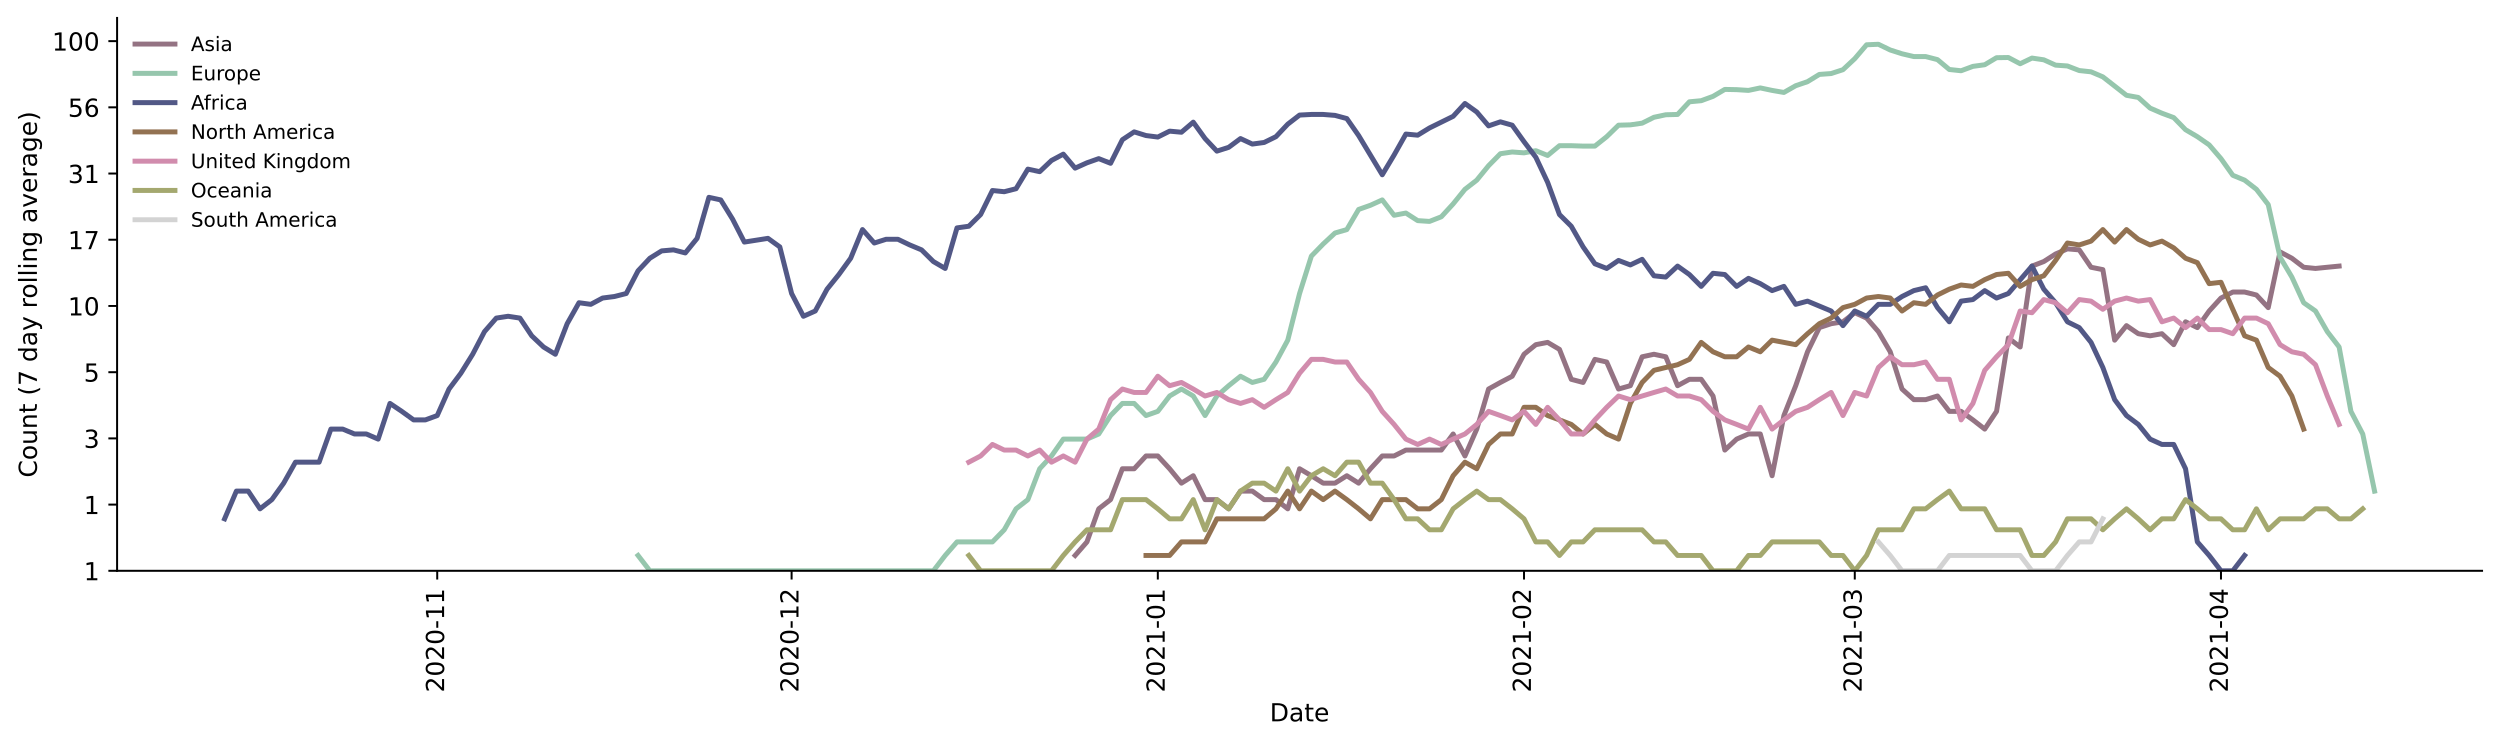 <?xml version="1.0" encoding="utf-8" standalone="no"?>
<!DOCTYPE svg PUBLIC "-//W3C//DTD SVG 1.1//EN"
  "http://www.w3.org/Graphics/SVG/1.1/DTD/svg11.dtd">
<!-- Created with matplotlib (https://matplotlib.org/) -->
<svg height="298.621pt" version="1.1" viewBox="0 0 1002.766 298.621" width="1002.766pt" xmlns="http://www.w3.org/2000/svg" xmlns:xlink="http://www.w3.org/1999/xlink">
 <defs>
  <style type="text/css">*{stroke-linecap:butt;stroke-linejoin:round;}</style>
 </defs>
 <g id="figure_1">
  <g id="patch_1">
   <path d="M 0 298.621 
L 1002.766 298.621 
L 1002.766 0 
L 0 0 
z
" style="fill:#ffffff;"/>
  </g>
  <g id="axes_1">
   <g id="patch_2">
    <path d="M 46.966 228.96 
L 995.566 228.96 
L 995.566 7.2 
L 46.966 7.2 
z
" style="fill:#ffffff;"/>
   </g>
   <g id="matplotlib.axis_1">
    <g id="xtick_1">
     <g id="line2d_1">
      <defs>
       <path d="M 0 0 
L 0 3.5 
" id="m08a38b0a75" style="stroke:#000000;stroke-width:0.8;"/>
      </defs>
      <g>
       <use style="stroke:#000000;stroke-width:0.8;" x="175.373" xlink:href="#m08a38b0a75" y="228.96"/>
      </g>
     </g>
     <g id="text_1">
      <!-- 2020-11 -->
      <g transform="translate(178.132 277.743)rotate(-90)scale(0.1 -0.1)">
       <defs>
        <path d="M 19.188 8.297 
L 53.609 8.297 
L 53.609 0 
L 7.328 0 
L 7.328 8.297 
Q 12.938 14.109 22.625 23.891 
Q 32.328 33.688 34.812 36.531 
Q 39.547 41.844 41.422 45.531 
Q 43.312 49.219 43.312 52.781 
Q 43.312 58.594 39.234 62.25 
Q 35.156 65.922 28.609 65.922 
Q 23.969 65.922 18.812 64.312 
Q 13.672 62.703 7.812 59.422 
L 7.812 69.391 
Q 13.766 71.781 18.938 73 
Q 24.125 74.219 28.422 74.219 
Q 39.75 74.219 46.484 68.547 
Q 53.219 62.891 53.219 53.422 
Q 53.219 48.922 51.531 44.891 
Q 49.859 40.875 45.406 35.406 
Q 44.188 33.984 37.641 27.219 
Q 31.109 20.453 19.188 8.297 
z
" id="DejaVuSans-50"/>
        <path d="M 31.781 66.406 
Q 24.172 66.406 20.328 58.906 
Q 16.5 51.422 16.5 36.375 
Q 16.5 21.391 20.328 13.891 
Q 24.172 6.391 31.781 6.391 
Q 39.453 6.391 43.281 13.891 
Q 47.125 21.391 47.125 36.375 
Q 47.125 51.422 43.281 58.906 
Q 39.453 66.406 31.781 66.406 
z
M 31.781 74.219 
Q 44.047 74.219 50.516 64.516 
Q 56.984 54.828 56.984 36.375 
Q 56.984 17.969 50.516 8.266 
Q 44.047 -1.422 31.781 -1.422 
Q 19.531 -1.422 13.062 8.266 
Q 6.594 17.969 6.594 36.375 
Q 6.594 54.828 13.062 64.516 
Q 19.531 74.219 31.781 74.219 
z
" id="DejaVuSans-48"/>
        <path d="M 4.891 31.391 
L 31.203 31.391 
L 31.203 23.391 
L 4.891 23.391 
z
" id="DejaVuSans-45"/>
        <path d="M 12.406 8.297 
L 28.516 8.297 
L 28.516 63.922 
L 10.984 60.406 
L 10.984 69.391 
L 28.422 72.906 
L 38.281 72.906 
L 38.281 8.297 
L 54.391 8.297 
L 54.391 0 
L 12.406 0 
z
" id="DejaVuSans-49"/>
       </defs>
       <use xlink:href="#DejaVuSans-50"/>
       <use x="63.623" xlink:href="#DejaVuSans-48"/>
       <use x="127.246" xlink:href="#DejaVuSans-50"/>
       <use x="190.869" xlink:href="#DejaVuSans-48"/>
       <use x="254.492" xlink:href="#DejaVuSans-45"/>
       <use x="290.576" xlink:href="#DejaVuSans-49"/>
       <use x="354.199" xlink:href="#DejaVuSans-49"/>
      </g>
     </g>
    </g>
    <g id="xtick_2">
     <g id="line2d_2">
      <g>
       <use style="stroke:#000000;stroke-width:0.8;" x="317.52" xlink:href="#m08a38b0a75" y="228.96"/>
      </g>
     </g>
     <g id="text_2">
      <!-- 2020-12 -->
      <g transform="translate(320.28 277.743)rotate(-90)scale(0.1 -0.1)">
       <use xlink:href="#DejaVuSans-50"/>
       <use x="63.623" xlink:href="#DejaVuSans-48"/>
       <use x="127.246" xlink:href="#DejaVuSans-50"/>
       <use x="190.869" xlink:href="#DejaVuSans-48"/>
       <use x="254.492" xlink:href="#DejaVuSans-45"/>
       <use x="290.576" xlink:href="#DejaVuSans-49"/>
       <use x="354.199" xlink:href="#DejaVuSans-50"/>
      </g>
     </g>
    </g>
    <g id="xtick_3">
     <g id="line2d_3">
      <g>
       <use style="stroke:#000000;stroke-width:0.8;" x="464.406" xlink:href="#m08a38b0a75" y="228.96"/>
      </g>
     </g>
     <g id="text_3">
      <!-- 2021-01 -->
      <g transform="translate(467.166 277.743)rotate(-90)scale(0.1 -0.1)">
       <use xlink:href="#DejaVuSans-50"/>
       <use x="63.623" xlink:href="#DejaVuSans-48"/>
       <use x="127.246" xlink:href="#DejaVuSans-50"/>
       <use x="190.869" xlink:href="#DejaVuSans-49"/>
       <use x="254.492" xlink:href="#DejaVuSans-45"/>
       <use x="290.576" xlink:href="#DejaVuSans-48"/>
       <use x="354.199" xlink:href="#DejaVuSans-49"/>
      </g>
     </g>
    </g>
    <g id="xtick_4">
     <g id="line2d_4">
      <g>
       <use style="stroke:#000000;stroke-width:0.8;" x="611.293" xlink:href="#m08a38b0a75" y="228.96"/>
      </g>
     </g>
     <g id="text_4">
      <!-- 2021-02 -->
      <g transform="translate(614.052 277.743)rotate(-90)scale(0.1 -0.1)">
       <use xlink:href="#DejaVuSans-50"/>
       <use x="63.623" xlink:href="#DejaVuSans-48"/>
       <use x="127.246" xlink:href="#DejaVuSans-50"/>
       <use x="190.869" xlink:href="#DejaVuSans-49"/>
       <use x="254.492" xlink:href="#DejaVuSans-45"/>
       <use x="290.576" xlink:href="#DejaVuSans-48"/>
       <use x="354.199" xlink:href="#DejaVuSans-50"/>
      </g>
     </g>
    </g>
    <g id="xtick_5">
     <g id="line2d_5">
      <g>
       <use style="stroke:#000000;stroke-width:0.8;" x="743.964" xlink:href="#m08a38b0a75" y="228.96"/>
      </g>
     </g>
     <g id="text_5">
      <!-- 2021-03 -->
      <g transform="translate(746.723 277.743)rotate(-90)scale(0.1 -0.1)">
       <defs>
        <path d="M 40.578 39.312 
Q 47.656 37.797 51.625 33 
Q 55.609 28.219 55.609 21.188 
Q 55.609 10.406 48.188 4.484 
Q 40.766 -1.422 27.094 -1.422 
Q 22.516 -1.422 17.656 -0.516 
Q 12.797 0.391 7.625 2.203 
L 7.625 11.719 
Q 11.719 9.328 16.594 8.109 
Q 21.484 6.891 26.812 6.891 
Q 36.078 6.891 40.938 10.547 
Q 45.797 14.203 45.797 21.188 
Q 45.797 27.641 41.281 31.266 
Q 36.766 34.906 28.719 34.906 
L 20.219 34.906 
L 20.219 43.016 
L 29.109 43.016 
Q 36.375 43.016 40.234 45.922 
Q 44.094 48.828 44.094 54.297 
Q 44.094 59.906 40.109 62.906 
Q 36.141 65.922 28.719 65.922 
Q 24.656 65.922 20.016 65.031 
Q 15.375 64.156 9.812 62.312 
L 9.812 71.094 
Q 15.438 72.656 20.344 73.438 
Q 25.25 74.219 29.594 74.219 
Q 40.828 74.219 47.359 69.109 
Q 53.906 64.016 53.906 55.328 
Q 53.906 49.266 50.438 45.094 
Q 46.969 40.922 40.578 39.312 
z
" id="DejaVuSans-51"/>
       </defs>
       <use xlink:href="#DejaVuSans-50"/>
       <use x="63.623" xlink:href="#DejaVuSans-48"/>
       <use x="127.246" xlink:href="#DejaVuSans-50"/>
       <use x="190.869" xlink:href="#DejaVuSans-49"/>
       <use x="254.492" xlink:href="#DejaVuSans-45"/>
       <use x="290.576" xlink:href="#DejaVuSans-48"/>
       <use x="354.199" xlink:href="#DejaVuSans-51"/>
      </g>
     </g>
    </g>
    <g id="xtick_6">
     <g id="line2d_6">
      <g>
       <use style="stroke:#000000;stroke-width:0.8;" x="890.85" xlink:href="#m08a38b0a75" y="228.96"/>
      </g>
     </g>
     <g id="text_6">
      <!-- 2021-04 -->
      <g transform="translate(893.609 277.743)rotate(-90)scale(0.1 -0.1)">
       <defs>
        <path d="M 37.797 64.312 
L 12.891 25.391 
L 37.797 25.391 
z
M 35.203 72.906 
L 47.609 72.906 
L 47.609 25.391 
L 58.016 25.391 
L 58.016 17.188 
L 47.609 17.188 
L 47.609 0 
L 37.797 0 
L 37.797 17.188 
L 4.891 17.188 
L 4.891 26.703 
z
" id="DejaVuSans-52"/>
       </defs>
       <use xlink:href="#DejaVuSans-50"/>
       <use x="63.623" xlink:href="#DejaVuSans-48"/>
       <use x="127.246" xlink:href="#DejaVuSans-50"/>
       <use x="190.869" xlink:href="#DejaVuSans-49"/>
       <use x="254.492" xlink:href="#DejaVuSans-45"/>
       <use x="290.576" xlink:href="#DejaVuSans-48"/>
       <use x="354.199" xlink:href="#DejaVuSans-52"/>
      </g>
     </g>
    </g>
    <g id="text_7">
     <!-- Date -->
     <g transform="translate(509.315 289.341)scale(0.1 -0.1)">
      <defs>
       <path d="M 19.672 64.797 
L 19.672 8.109 
L 31.594 8.109 
Q 46.688 8.109 53.688 14.938 
Q 60.688 21.781 60.688 36.531 
Q 60.688 51.172 53.688 57.984 
Q 46.688 64.797 31.594 64.797 
z
M 9.812 72.906 
L 30.078 72.906 
Q 51.266 72.906 61.172 64.094 
Q 71.094 55.281 71.094 36.531 
Q 71.094 17.672 61.125 8.828 
Q 51.172 0 30.078 0 
L 9.812 0 
z
" id="DejaVuSans-68"/>
       <path d="M 34.281 27.484 
Q 23.391 27.484 19.188 25 
Q 14.984 22.516 14.984 16.5 
Q 14.984 11.719 18.141 8.906 
Q 21.297 6.109 26.703 6.109 
Q 34.188 6.109 38.703 11.406 
Q 43.219 16.703 43.219 25.484 
L 43.219 27.484 
z
M 52.203 31.203 
L 52.203 0 
L 43.219 0 
L 43.219 8.297 
Q 40.141 3.328 35.547 0.953 
Q 30.953 -1.422 24.312 -1.422 
Q 15.922 -1.422 10.953 3.297 
Q 6 8.016 6 15.922 
Q 6 25.141 12.172 29.828 
Q 18.359 34.516 30.609 34.516 
L 43.219 34.516 
L 43.219 35.406 
Q 43.219 41.609 39.141 45 
Q 35.062 48.391 27.688 48.391 
Q 23 48.391 18.547 47.266 
Q 14.109 46.141 10.016 43.891 
L 10.016 52.203 
Q 14.938 54.109 19.578 55.047 
Q 24.219 56 28.609 56 
Q 40.484 56 46.344 49.844 
Q 52.203 43.703 52.203 31.203 
z
" id="DejaVuSans-97"/>
       <path d="M 18.312 70.219 
L 18.312 54.688 
L 36.812 54.688 
L 36.812 47.703 
L 18.312 47.703 
L 18.312 18.016 
Q 18.312 11.328 20.141 9.422 
Q 21.969 7.516 27.594 7.516 
L 36.812 7.516 
L 36.812 0 
L 27.594 0 
Q 17.188 0 13.234 3.875 
Q 9.281 7.766 9.281 18.016 
L 9.281 47.703 
L 2.688 47.703 
L 2.688 54.688 
L 9.281 54.688 
L 9.281 70.219 
z
" id="DejaVuSans-116"/>
       <path d="M 56.203 29.594 
L 56.203 25.203 
L 14.891 25.203 
Q 15.484 15.922 20.484 11.062 
Q 25.484 6.203 34.422 6.203 
Q 39.594 6.203 44.453 7.469 
Q 49.312 8.734 54.109 11.281 
L 54.109 2.781 
Q 49.266 0.734 44.188 -0.344 
Q 39.109 -1.422 33.891 -1.422 
Q 20.797 -1.422 13.156 6.188 
Q 5.516 13.812 5.516 26.812 
Q 5.516 40.234 12.766 48.109 
Q 20.016 56 32.328 56 
Q 43.359 56 49.781 48.891 
Q 56.203 41.797 56.203 29.594 
z
M 47.219 32.234 
Q 47.125 39.594 43.094 43.984 
Q 39.062 48.391 32.422 48.391 
Q 24.906 48.391 20.391 44.141 
Q 15.875 39.891 15.188 32.172 
z
" id="DejaVuSans-101"/>
      </defs>
      <use xlink:href="#DejaVuSans-68"/>
      <use x="77.002" xlink:href="#DejaVuSans-97"/>
      <use x="138.281" xlink:href="#DejaVuSans-116"/>
      <use x="177.49" xlink:href="#DejaVuSans-101"/>
     </g>
    </g>
   </g>
   <g id="matplotlib.axis_2">
    <g id="ytick_1">
     <g id="line2d_7">
      <defs>
       <path d="M 0 0 
L -3.5 0 
" id="m33f45bdf6a" style="stroke:#000000;stroke-width:0.8;"/>
      </defs>
      <g>
       <use style="stroke:#000000;stroke-width:0.8;" x="46.966" xlink:href="#m33f45bdf6a" y="228.96"/>
      </g>
     </g>
     <g id="text_8">
      <!-- 1 -->
      <g transform="translate(33.603 232.759)scale(0.1 -0.1)">
       <use xlink:href="#DejaVuSans-49"/>
      </g>
     </g>
    </g>
    <g id="ytick_2">
     <g id="line2d_8">
      <g>
       <use style="stroke:#000000;stroke-width:0.8;" x="46.966" xlink:href="#m33f45bdf6a" y="202.401"/>
      </g>
     </g>
     <g id="text_9">
      <!-- 1 -->
      <g transform="translate(33.603 206.201)scale(0.1 -0.1)">
       <use xlink:href="#DejaVuSans-49"/>
      </g>
     </g>
    </g>
    <g id="ytick_3">
     <g id="line2d_9">
      <g>
       <use style="stroke:#000000;stroke-width:0.8;" x="46.966" xlink:href="#m33f45bdf6a" y="175.843"/>
      </g>
     </g>
     <g id="text_10">
      <!-- 3 -->
      <g transform="translate(33.603 179.642)scale(0.1 -0.1)">
       <use xlink:href="#DejaVuSans-51"/>
      </g>
     </g>
    </g>
    <g id="ytick_4">
     <g id="line2d_10">
      <g>
       <use style="stroke:#000000;stroke-width:0.8;" x="46.966" xlink:href="#m33f45bdf6a" y="149.284"/>
      </g>
     </g>
     <g id="text_11">
      <!-- 5 -->
      <g transform="translate(33.603 153.083)scale(0.1 -0.1)">
       <defs>
        <path d="M 10.797 72.906 
L 49.516 72.906 
L 49.516 64.594 
L 19.828 64.594 
L 19.828 46.734 
Q 21.969 47.469 24.109 47.828 
Q 26.266 48.188 28.422 48.188 
Q 40.625 48.188 47.75 41.5 
Q 54.891 34.812 54.891 23.391 
Q 54.891 11.625 47.562 5.094 
Q 40.234 -1.422 26.906 -1.422 
Q 22.312 -1.422 17.547 -0.641 
Q 12.797 0.141 7.719 1.703 
L 7.719 11.625 
Q 12.109 9.234 16.797 8.062 
Q 21.484 6.891 26.703 6.891 
Q 35.156 6.891 40.078 11.328 
Q 45.016 15.766 45.016 23.391 
Q 45.016 31 40.078 35.438 
Q 35.156 39.891 26.703 39.891 
Q 22.75 39.891 18.812 39.016 
Q 14.891 38.141 10.797 36.281 
z
" id="DejaVuSans-53"/>
       </defs>
       <use xlink:href="#DejaVuSans-53"/>
      </g>
     </g>
    </g>
    <g id="ytick_5">
     <g id="line2d_11">
      <g>
       <use style="stroke:#000000;stroke-width:0.8;" x="46.966" xlink:href="#m33f45bdf6a" y="122.725"/>
      </g>
     </g>
     <g id="text_12">
      <!-- 10 -->
      <g transform="translate(27.241 126.524)scale(0.1 -0.1)">
       <use xlink:href="#DejaVuSans-49"/>
       <use x="63.623" xlink:href="#DejaVuSans-48"/>
      </g>
     </g>
    </g>
    <g id="ytick_6">
     <g id="line2d_12">
      <g>
       <use style="stroke:#000000;stroke-width:0.8;" x="46.966" xlink:href="#m33f45bdf6a" y="96.166"/>
      </g>
     </g>
     <g id="text_13">
      <!-- 17 -->
      <g transform="translate(27.241 99.966)scale(0.1 -0.1)">
       <defs>
        <path d="M 8.203 72.906 
L 55.078 72.906 
L 55.078 68.703 
L 28.609 0 
L 18.312 0 
L 43.219 64.594 
L 8.203 64.594 
z
" id="DejaVuSans-55"/>
       </defs>
       <use xlink:href="#DejaVuSans-49"/>
       <use x="63.623" xlink:href="#DejaVuSans-55"/>
      </g>
     </g>
    </g>
    <g id="ytick_7">
     <g id="line2d_13">
      <g>
       <use style="stroke:#000000;stroke-width:0.8;" x="46.966" xlink:href="#m33f45bdf6a" y="69.608"/>
      </g>
     </g>
     <g id="text_14">
      <!-- 31 -->
      <g transform="translate(27.241 73.407)scale(0.1 -0.1)">
       <use xlink:href="#DejaVuSans-51"/>
       <use x="63.623" xlink:href="#DejaVuSans-49"/>
      </g>
     </g>
    </g>
    <g id="ytick_8">
     <g id="line2d_14">
      <g>
       <use style="stroke:#000000;stroke-width:0.8;" x="46.966" xlink:href="#m33f45bdf6a" y="43.049"/>
      </g>
     </g>
     <g id="text_15">
      <!-- 56 -->
      <g transform="translate(27.241 46.848)scale(0.1 -0.1)">
       <defs>
        <path d="M 33.016 40.375 
Q 26.375 40.375 22.484 35.828 
Q 18.609 31.297 18.609 23.391 
Q 18.609 15.531 22.484 10.953 
Q 26.375 6.391 33.016 6.391 
Q 39.656 6.391 43.531 10.953 
Q 47.406 15.531 47.406 23.391 
Q 47.406 31.297 43.531 35.828 
Q 39.656 40.375 33.016 40.375 
z
M 52.594 71.297 
L 52.594 62.312 
Q 48.875 64.062 45.094 64.984 
Q 41.312 65.922 37.594 65.922 
Q 27.828 65.922 22.672 59.328 
Q 17.531 52.734 16.797 39.406 
Q 19.672 43.656 24.016 45.922 
Q 28.375 48.188 33.594 48.188 
Q 44.578 48.188 50.953 41.516 
Q 57.328 34.859 57.328 23.391 
Q 57.328 12.156 50.688 5.359 
Q 44.047 -1.422 33.016 -1.422 
Q 20.359 -1.422 13.672 8.266 
Q 6.984 17.969 6.984 36.375 
Q 6.984 53.656 15.188 63.938 
Q 23.391 74.219 37.203 74.219 
Q 40.922 74.219 44.703 73.484 
Q 48.484 72.75 52.594 71.297 
z
" id="DejaVuSans-54"/>
       </defs>
       <use xlink:href="#DejaVuSans-53"/>
       <use x="63.623" xlink:href="#DejaVuSans-54"/>
      </g>
     </g>
    </g>
    <g id="ytick_9">
     <g id="line2d_15">
      <g>
       <use style="stroke:#000000;stroke-width:0.8;" x="46.966" xlink:href="#m33f45bdf6a" y="16.49"/>
      </g>
     </g>
     <g id="text_16">
      <!-- 100 -->
      <g transform="translate(20.878 20.29)scale(0.1 -0.1)">
       <use xlink:href="#DejaVuSans-49"/>
       <use x="63.623" xlink:href="#DejaVuSans-48"/>
       <use x="127.246" xlink:href="#DejaVuSans-48"/>
      </g>
     </g>
    </g>
    <g id="text_17">
     <!-- Count (7 day rolling average) -->
     <g transform="translate(14.798 191.548)rotate(-90)scale(0.1 -0.1)">
      <defs>
       <path d="M 64.406 67.281 
L 64.406 56.891 
Q 59.422 61.531 53.781 63.812 
Q 48.141 66.109 41.797 66.109 
Q 29.297 66.109 22.656 58.469 
Q 16.016 50.828 16.016 36.375 
Q 16.016 21.969 22.656 14.328 
Q 29.297 6.688 41.797 6.688 
Q 48.141 6.688 53.781 8.984 
Q 59.422 11.281 64.406 15.922 
L 64.406 5.609 
Q 59.234 2.094 53.438 0.328 
Q 47.656 -1.422 41.219 -1.422 
Q 24.656 -1.422 15.125 8.703 
Q 5.609 18.844 5.609 36.375 
Q 5.609 53.953 15.125 64.078 
Q 24.656 74.219 41.219 74.219 
Q 47.75 74.219 53.531 72.484 
Q 59.328 70.75 64.406 67.281 
z
" id="DejaVuSans-67"/>
       <path d="M 30.609 48.391 
Q 23.391 48.391 19.188 42.75 
Q 14.984 37.109 14.984 27.297 
Q 14.984 17.484 19.156 11.844 
Q 23.344 6.203 30.609 6.203 
Q 37.797 6.203 41.984 11.859 
Q 46.188 17.531 46.188 27.297 
Q 46.188 37.016 41.984 42.703 
Q 37.797 48.391 30.609 48.391 
z
M 30.609 56 
Q 42.328 56 49.016 48.375 
Q 55.719 40.766 55.719 27.297 
Q 55.719 13.875 49.016 6.219 
Q 42.328 -1.422 30.609 -1.422 
Q 18.844 -1.422 12.172 6.219 
Q 5.516 13.875 5.516 27.297 
Q 5.516 40.766 12.172 48.375 
Q 18.844 56 30.609 56 
z
" id="DejaVuSans-111"/>
       <path d="M 8.5 21.578 
L 8.5 54.688 
L 17.484 54.688 
L 17.484 21.922 
Q 17.484 14.156 20.5 10.266 
Q 23.531 6.391 29.594 6.391 
Q 36.859 6.391 41.078 11.031 
Q 45.312 15.672 45.312 23.688 
L 45.312 54.688 
L 54.297 54.688 
L 54.297 0 
L 45.312 0 
L 45.312 8.406 
Q 42.047 3.422 37.719 1 
Q 33.406 -1.422 27.688 -1.422 
Q 18.266 -1.422 13.375 4.438 
Q 8.5 10.297 8.5 21.578 
z
M 31.109 56 
z
" id="DejaVuSans-117"/>
       <path d="M 54.891 33.016 
L 54.891 0 
L 45.906 0 
L 45.906 32.719 
Q 45.906 40.484 42.875 44.328 
Q 39.844 48.188 33.797 48.188 
Q 26.516 48.188 22.312 43.547 
Q 18.109 38.922 18.109 30.906 
L 18.109 0 
L 9.078 0 
L 9.078 54.688 
L 18.109 54.688 
L 18.109 46.188 
Q 21.344 51.125 25.703 53.562 
Q 30.078 56 35.797 56 
Q 45.219 56 50.047 50.172 
Q 54.891 44.344 54.891 33.016 
z
" id="DejaVuSans-110"/>
       <path id="DejaVuSans-32"/>
       <path d="M 31 75.875 
Q 24.469 64.656 21.281 53.656 
Q 18.109 42.672 18.109 31.391 
Q 18.109 20.125 21.312 9.062 
Q 24.516 -2 31 -13.188 
L 23.188 -13.188 
Q 15.875 -1.703 12.234 9.375 
Q 8.594 20.453 8.594 31.391 
Q 8.594 42.281 12.203 53.312 
Q 15.828 64.359 23.188 75.875 
z
" id="DejaVuSans-40"/>
       <path d="M 45.406 46.391 
L 45.406 75.984 
L 54.391 75.984 
L 54.391 0 
L 45.406 0 
L 45.406 8.203 
Q 42.578 3.328 38.25 0.953 
Q 33.938 -1.422 27.875 -1.422 
Q 17.969 -1.422 11.734 6.484 
Q 5.516 14.406 5.516 27.297 
Q 5.516 40.188 11.734 48.094 
Q 17.969 56 27.875 56 
Q 33.938 56 38.25 53.625 
Q 42.578 51.266 45.406 46.391 
z
M 14.797 27.297 
Q 14.797 17.391 18.875 11.75 
Q 22.953 6.109 30.078 6.109 
Q 37.203 6.109 41.297 11.75 
Q 45.406 17.391 45.406 27.297 
Q 45.406 37.203 41.297 42.844 
Q 37.203 48.484 30.078 48.484 
Q 22.953 48.484 18.875 42.844 
Q 14.797 37.203 14.797 27.297 
z
" id="DejaVuSans-100"/>
       <path d="M 32.172 -5.078 
Q 28.375 -14.844 24.75 -17.812 
Q 21.141 -20.797 15.094 -20.797 
L 7.906 -20.797 
L 7.906 -13.281 
L 13.188 -13.281 
Q 16.891 -13.281 18.938 -11.516 
Q 21 -9.766 23.484 -3.219 
L 25.094 0.875 
L 2.984 54.688 
L 12.5 54.688 
L 29.594 11.922 
L 46.688 54.688 
L 56.203 54.688 
z
" id="DejaVuSans-121"/>
       <path d="M 41.109 46.297 
Q 39.594 47.172 37.812 47.578 
Q 36.031 48 33.891 48 
Q 26.266 48 22.188 43.047 
Q 18.109 38.094 18.109 28.812 
L 18.109 0 
L 9.078 0 
L 9.078 54.688 
L 18.109 54.688 
L 18.109 46.188 
Q 20.953 51.172 25.484 53.578 
Q 30.031 56 36.531 56 
Q 37.453 56 38.578 55.875 
Q 39.703 55.766 41.062 55.516 
z
" id="DejaVuSans-114"/>
       <path d="M 9.422 75.984 
L 18.406 75.984 
L 18.406 0 
L 9.422 0 
z
" id="DejaVuSans-108"/>
       <path d="M 9.422 54.688 
L 18.406 54.688 
L 18.406 0 
L 9.422 0 
z
M 9.422 75.984 
L 18.406 75.984 
L 18.406 64.594 
L 9.422 64.594 
z
" id="DejaVuSans-105"/>
       <path d="M 45.406 27.984 
Q 45.406 37.75 41.375 43.109 
Q 37.359 48.484 30.078 48.484 
Q 22.859 48.484 18.828 43.109 
Q 14.797 37.75 14.797 27.984 
Q 14.797 18.266 18.828 12.891 
Q 22.859 7.516 30.078 7.516 
Q 37.359 7.516 41.375 12.891 
Q 45.406 18.266 45.406 27.984 
z
M 54.391 6.781 
Q 54.391 -7.172 48.188 -13.984 
Q 42 -20.797 29.203 -20.797 
Q 24.469 -20.797 20.266 -20.094 
Q 16.062 -19.391 12.109 -17.922 
L 12.109 -9.188 
Q 16.062 -11.328 19.922 -12.344 
Q 23.781 -13.375 27.781 -13.375 
Q 36.625 -13.375 41.016 -8.766 
Q 45.406 -4.156 45.406 5.172 
L 45.406 9.625 
Q 42.625 4.781 38.281 2.391 
Q 33.938 0 27.875 0 
Q 17.828 0 11.672 7.656 
Q 5.516 15.328 5.516 27.984 
Q 5.516 40.672 11.672 48.328 
Q 17.828 56 27.875 56 
Q 33.938 56 38.281 53.609 
Q 42.625 51.219 45.406 46.391 
L 45.406 54.688 
L 54.391 54.688 
z
" id="DejaVuSans-103"/>
       <path d="M 2.984 54.688 
L 12.5 54.688 
L 29.594 8.797 
L 46.688 54.688 
L 56.203 54.688 
L 35.688 0 
L 23.484 0 
z
" id="DejaVuSans-118"/>
       <path d="M 8.016 75.875 
L 15.828 75.875 
Q 23.141 64.359 26.781 53.312 
Q 30.422 42.281 30.422 31.391 
Q 30.422 20.453 26.781 9.375 
Q 23.141 -1.703 15.828 -13.188 
L 8.016 -13.188 
Q 14.5 -2 17.703 9.062 
Q 20.906 20.125 20.906 31.391 
Q 20.906 42.672 17.703 53.656 
Q 14.5 64.656 8.016 75.875 
z
" id="DejaVuSans-41"/>
      </defs>
      <use xlink:href="#DejaVuSans-67"/>
      <use x="69.824" xlink:href="#DejaVuSans-111"/>
      <use x="131.006" xlink:href="#DejaVuSans-117"/>
      <use x="194.385" xlink:href="#DejaVuSans-110"/>
      <use x="257.764" xlink:href="#DejaVuSans-116"/>
      <use x="296.973" xlink:href="#DejaVuSans-32"/>
      <use x="328.76" xlink:href="#DejaVuSans-40"/>
      <use x="367.773" xlink:href="#DejaVuSans-55"/>
      <use x="431.396" xlink:href="#DejaVuSans-32"/>
      <use x="463.184" xlink:href="#DejaVuSans-100"/>
      <use x="526.66" xlink:href="#DejaVuSans-97"/>
      <use x="587.939" xlink:href="#DejaVuSans-121"/>
      <use x="647.119" xlink:href="#DejaVuSans-32"/>
      <use x="678.906" xlink:href="#DejaVuSans-114"/>
      <use x="717.77" xlink:href="#DejaVuSans-111"/>
      <use x="778.951" xlink:href="#DejaVuSans-108"/>
      <use x="806.734" xlink:href="#DejaVuSans-108"/>
      <use x="834.518" xlink:href="#DejaVuSans-105"/>
      <use x="862.301" xlink:href="#DejaVuSans-110"/>
      <use x="925.68" xlink:href="#DejaVuSans-103"/>
      <use x="989.156" xlink:href="#DejaVuSans-32"/>
      <use x="1020.943" xlink:href="#DejaVuSans-97"/>
      <use x="1082.223" xlink:href="#DejaVuSans-118"/>
      <use x="1141.402" xlink:href="#DejaVuSans-101"/>
      <use x="1202.926" xlink:href="#DejaVuSans-114"/>
      <use x="1244.039" xlink:href="#DejaVuSans-97"/>
      <use x="1305.318" xlink:href="#DejaVuSans-103"/>
      <use x="1368.795" xlink:href="#DejaVuSans-101"/>
      <use x="1430.318" xlink:href="#DejaVuSans-41"/>
     </g>
    </g>
   </g>
   <g id="line2d_16">
    <path clip-path="url(#pd33d0be8e5)" d="M 431.239 222.799 
L 435.977 217.365 
L 440.715 204.092 
L 445.453 200.399 
L 450.192 188.022 
L 454.93 188.022 
L 459.668 182.891 
L 464.406 182.891 
L 469.145 188.022 
L 473.883 193.797 
L 478.621 190.819 
L 483.36 200.399 
L 488.098 200.399 
L 492.836 204.092 
L 497.574 196.98 
L 502.313 196.98 
L 507.051 200.399 
L 511.789 200.399 
L 516.527 204.092 
L 521.266 188.022 
L 526.004 190.819 
L 530.742 193.797 
L 535.48 193.797 
L 540.219 190.819 
L 544.957 193.797 
L 549.695 188.022 
L 554.433 182.891 
L 559.172 182.891 
L 563.91 180.524 
L 568.648 180.524 
L 573.387 180.524 
L 578.125 180.524 
L 582.863 174.076 
L 587.601 182.891 
L 592.34 172.112 
L 597.078 156.042 
L 601.816 153.405 
L 606.554 150.911 
L 611.293 142.096 
L 616.031 138.249 
L 620.769 137.335 
L 625.507 140.132 
L 630.246 152.141 
L 634.984 153.405 
L 639.722 144.147 
L 644.46 145.208 
L 649.199 156.042 
L 653.937 154.705 
L 658.675 143.11 
L 663.413 142.096 
L 668.152 143.11 
L 672.89 154.705 
L 677.628 152.141 
L 682.367 152.141 
L 687.105 158.84 
L 691.843 180.524 
L 696.581 176.127 
L 701.32 174.076 
L 706.058 174.076 
L 710.796 190.819 
L 715.534 166.678 
L 720.273 154.705 
L 725.011 141.104 
L 729.749 131.401 
L 734.487 129.837 
L 739.226 129.075 
L 743.964 125.44 
L 748.702 127.586 
L 753.44 133.02 
L 758.179 141.104 
L 762.917 156.042 
L 767.655 160.304 
L 772.393 160.304 
L 777.132 158.84 
L 781.87 165 
L 786.608 165 
L 791.347 168.419 
L 796.085 172.112 
L 800.823 165 
L 805.561 135.561 
L 810.3 139.181 
L 815.038 106.733 
L 819.776 104.905 
L 824.514 101.872 
L 829.253 99.821 
L 833.991 100.224 
L 838.729 107.201 
L 843.467 108.153 
L 848.206 136.44 
L 852.944 130.613 
L 857.682 133.852 
L 862.42 134.698 
L 867.159 133.852 
L 871.897 138.249 
L 876.635 129.075 
L 881.374 131.401 
L 886.112 124.746 
L 890.85 119.542 
L 895.588 117.145 
L 900.327 117.145 
L 905.065 118.328 
L 909.803 123.389 
L 914.541 101.041 
L 919.28 103.581 
L 924.018 107.201 
L 928.756 107.675 
L 933.494 107.201 
L 938.233 106.733 
" style="fill:none;stroke:#947383;stroke-linecap:square;stroke-width:2;"/>
   </g>
   <g id="line2d_17">
    <path clip-path="url(#pd33d0be8e5)" d="M 255.923 222.799 
L 260.661 228.96 
L 374.38 228.96 
L 379.118 222.799 
L 383.856 217.365 
L 398.071 217.365 
L 402.809 212.504 
L 407.547 204.092 
L 412.286 200.399 
L 417.024 188.022 
L 421.762 182.891 
L 426.5 176.127 
L 435.977 176.127 
L 440.715 174.076 
L 445.453 166.678 
L 450.192 161.817 
L 454.93 161.817 
L 459.668 166.678 
L 464.406 165 
L 469.145 158.84 
L 473.883 156.042 
L 478.621 158.84 
L 483.36 166.678 
L 488.098 158.84 
L 492.836 154.705 
L 497.574 150.911 
L 502.313 153.405 
L 507.051 152.141 
L 511.789 145.208 
L 516.527 136.44 
L 521.266 117.733 
L 526.004 102.718 
L 530.742 97.857 
L 535.48 93.46 
L 540.219 92.083 
L 544.957 84.011 
L 549.695 82.334 
L 554.433 80.187 
L 559.172 86.348 
L 563.91 85.458 
L 568.648 88.494 
L 573.387 88.809 
L 578.125 86.951 
L 582.863 81.788 
L 587.601 75.933 
L 592.34 72.259 
L 597.078 66.458 
L 601.816 61.655 
L 606.554 60.959 
L 611.293 61.306 
L 616.031 60.443 
L 620.769 62.362 
L 625.507 58.437 
L 630.246 58.437 
L 634.984 58.601 
L 639.722 58.601 
L 644.46 54.82 
L 649.199 50.217 
L 653.937 50.08 
L 658.675 49.402 
L 663.413 47.043 
L 668.152 46.031 
L 672.89 45.906 
L 677.628 40.834 
L 682.367 40.389 
L 687.105 38.652 
L 691.843 35.861 
L 696.581 35.962 
L 701.32 36.264 
L 706.058 35.263 
L 710.796 36.264 
L 715.534 37.081 
L 720.273 34.381 
L 725.011 32.758 
L 729.749 29.851 
L 734.487 29.5 
L 739.226 27.954 
L 743.964 23.526 
L 748.702 17.964 
L 753.44 17.76 
L 758.179 20.052 
L 762.917 21.572 
L 767.655 22.689 
L 772.393 22.689 
L 777.132 23.911 
L 781.87 27.869 
L 786.608 28.378 
L 791.347 26.621 
L 796.085 25.969 
L 800.823 23.143 
L 805.561 23.067 
L 810.3 25.566 
L 815.038 23.296 
L 819.776 23.989 
L 824.514 26.131 
L 829.253 26.457 
L 833.991 28.293 
L 838.729 28.807 
L 843.467 30.83 
L 852.944 38.228 
L 857.682 39.08 
L 862.42 43.359 
L 867.159 45.41 
L 871.897 47.171 
L 876.635 52.032 
L 881.374 54.82 
L 886.112 58.111 
L 890.85 63.627 
L 895.588 70.313 
L 900.327 72.259 
L 905.065 75.933 
L 909.803 82.06 
L 914.541 103.148 
L 919.28 111.13 
L 924.018 121.425 
L 928.756 124.746 
L 933.494 133.02 
L 938.233 139.181 
L 942.971 165 
L 947.709 174.076 
L 952.447 196.98 
L 952.447 196.98 
" style="fill:none;stroke:#96c6ad;stroke-linecap:square;stroke-width:2;"/>
   </g>
   <g id="line2d_18">
    <path clip-path="url(#pd33d0be8e5)" d="M 90.084 208.107 
L 94.822 196.98 
L 99.56 196.98 
L 104.299 204.092 
L 109.037 200.399 
L 113.775 193.797 
L 118.513 185.385 
L 127.99 185.385 
L 132.728 172.112 
L 137.466 172.112 
L 142.205 174.076 
L 146.943 174.076 
L 151.681 176.127 
L 156.419 161.817 
L 161.158 165 
L 165.896 168.419 
L 170.634 168.419 
L 175.373 166.678 
L 180.111 156.042 
L 184.849 149.712 
L 189.587 142.096 
L 194.326 133.02 
L 199.064 127.586 
L 203.802 126.86 
L 208.54 127.586 
L 213.279 134.698 
L 218.017 139.181 
L 222.755 142.096 
L 227.493 129.837 
L 232.232 121.425 
L 236.97 122.071 
L 241.708 119.542 
L 246.446 118.931 
L 251.185 117.733 
L 255.923 108.636 
L 260.661 103.581 
L 265.399 100.63 
L 270.138 100.224 
L 274.876 101.454 
L 279.614 95.606 
L 284.353 79.15 
L 289.091 80.187 
L 293.829 87.871 
L 298.567 97.095 
L 308.044 95.606 
L 312.782 99.026 
L 317.52 117.733 
L 322.259 126.86 
L 326.997 124.746 
L 331.735 115.991 
L 336.473 110.116 
L 341.212 103.581 
L 345.95 92.083 
L 350.688 97.475 
L 355.426 95.974 
L 360.165 95.974 
L 364.903 98.244 
L 369.641 100.224 
L 374.38 104.905 
L 379.118 107.675 
L 383.856 91.409 
L 388.594 90.745 
L 393.333 86.049 
L 398.071 76.414 
L 402.809 76.899 
L 407.547 75.695 
L 412.286 67.841 
L 417.024 68.855 
L 421.762 64.365 
L 426.5 61.831 
L 431.239 67.442 
L 435.977 65.304 
L 440.715 63.627 
L 445.453 65.495 
L 450.192 56.046 
L 454.93 52.894 
L 459.668 54.368 
L 464.406 54.971 
L 469.145 52.605 
L 473.883 53.039 
L 478.621 49.001 
L 483.36 55.582 
L 488.098 60.615 
L 492.836 59.096 
L 497.574 55.582 
L 502.313 57.787 
L 507.051 57.146 
L 511.789 54.82 
L 516.527 49.808 
L 521.266 46.156 
L 526.004 45.906 
L 530.742 45.906 
L 535.48 46.282 
L 540.219 47.557 
L 544.957 54.368 
L 554.433 70.102 
L 559.172 62.185 
L 563.91 53.773 
L 568.648 54.219 
L 573.387 51.325 
L 582.863 46.661 
L 587.601 41.509 
L 592.34 44.919 
L 597.078 50.491 
L 601.816 48.867 
L 606.554 50.217 
L 611.293 56.829 
L 616.031 63.081 
L 620.769 73.15 
L 625.507 86.049 
L 630.246 90.745 
L 634.984 99.026 
L 639.722 105.81 
L 644.46 107.675 
L 649.199 104.46 
L 653.937 106.269 
L 658.675 104.018 
L 663.413 110.62 
L 668.152 111.13 
L 672.89 106.733 
L 677.628 110.116 
L 682.367 114.866 
L 687.105 109.617 
L 691.843 110.116 
L 696.581 114.866 
L 701.32 111.646 
L 706.058 113.767 
L 710.796 116.564 
L 715.534 114.866 
L 720.273 122.071 
L 725.011 120.789 
L 734.487 124.746 
L 739.226 130.613 
L 743.964 124.746 
L 748.702 126.86 
L 753.44 122.071 
L 758.179 122.071 
L 762.917 118.931 
L 767.655 116.564 
L 772.393 115.425 
L 777.132 123.389 
L 781.87 129.075 
L 786.608 120.789 
L 791.347 120.161 
L 796.085 116.564 
L 800.823 119.542 
L 805.561 117.733 
L 815.038 106.733 
L 819.776 115.991 
L 824.514 121.425 
L 829.253 129.075 
L 833.991 131.401 
L 838.729 137.335 
L 843.467 147.405 
L 848.206 160.304 
L 852.944 166.678 
L 857.682 170.229 
L 862.42 176.127 
L 867.159 178.273 
L 871.897 178.273 
L 876.635 188.022 
L 881.374 217.365 
L 886.112 222.799 
L 890.85 228.96 
L 895.588 228.96 
L 900.327 222.799 
L 900.327 222.799 
" style="fill:none;stroke:#525886;stroke-linecap:square;stroke-width:2;"/>
   </g>
   <g id="line2d_19">
    <path clip-path="url(#pd33d0be8e5)" d="M 459.668 222.799 
L 464.406 222.799 
L 469.145 222.799 
L 473.883 217.365 
L 478.621 217.365 
L 483.36 217.365 
L 488.098 208.107 
L 492.836 208.107 
L 497.574 208.107 
L 502.313 208.107 
L 507.051 208.107 
L 511.789 204.092 
L 516.527 196.98 
L 521.266 204.092 
L 526.004 196.98 
L 530.742 200.399 
L 535.48 196.98 
L 540.219 200.399 
L 544.957 204.092 
L 549.695 208.107 
L 554.433 200.399 
L 559.172 200.399 
L 563.91 200.399 
L 568.648 204.092 
L 573.387 204.092 
L 578.125 200.399 
L 582.863 190.819 
L 587.601 185.385 
L 592.34 188.022 
L 597.078 178.273 
L 601.816 174.076 
L 606.554 174.076 
L 611.293 163.381 
L 616.031 163.381 
L 620.769 166.678 
L 625.507 168.419 
L 630.246 170.229 
L 634.984 174.076 
L 639.722 170.229 
L 644.46 174.076 
L 649.199 176.127 
L 653.937 161.817 
L 658.675 153.405 
L 663.413 148.544 
L 668.152 147.405 
L 672.89 146.293 
L 677.628 144.147 
L 682.367 137.335 
L 687.105 141.104 
L 691.843 143.11 
L 696.581 143.11 
L 701.32 139.181 
L 706.058 141.104 
L 710.796 136.44 
L 715.534 137.335 
L 720.273 138.249 
L 725.011 133.852 
L 729.749 129.837 
L 734.487 127.586 
L 739.226 123.389 
L 743.964 122.071 
L 748.702 119.542 
L 753.44 118.931 
L 758.179 119.542 
L 762.917 124.746 
L 767.655 121.425 
L 772.393 122.071 
L 777.132 118.328 
L 781.87 115.991 
L 786.608 114.313 
L 791.347 114.866 
L 796.085 112.167 
L 800.823 110.116 
L 805.561 109.617 
L 810.3 114.866 
L 815.038 112.167 
L 819.776 110.62 
L 824.514 104.46 
L 829.253 97.475 
L 833.991 98.244 
L 838.729 96.718 
L 843.467 92.083 
L 848.206 97.095 
L 852.944 92.083 
L 857.682 95.974 
L 862.42 98.244 
L 867.159 96.718 
L 871.897 99.422 
L 876.635 103.581 
L 881.374 105.356 
L 886.112 113.767 
L 890.85 113.228 
L 895.588 124.063 
L 900.327 134.698 
L 905.065 136.44 
L 909.803 147.405 
L 914.541 150.911 
L 919.28 158.84 
L 924.018 172.112 
" style="fill:none;stroke:#937252;stroke-linecap:square;stroke-width:2;"/>
   </g>
   <g id="line2d_20">
    <path clip-path="url(#pd33d0be8e5)" d="M 388.594 185.385 
L 393.333 182.891 
L 398.071 178.273 
L 402.809 180.524 
L 407.547 180.524 
L 412.286 182.891 
L 417.024 180.524 
L 421.762 185.385 
L 426.5 182.891 
L 431.239 185.385 
L 435.977 176.127 
L 440.715 172.112 
L 445.453 160.304 
L 450.192 156.042 
L 454.93 157.42 
L 459.668 157.42 
L 464.406 150.911 
L 469.145 154.705 
L 473.883 153.405 
L 478.621 156.042 
L 483.36 158.84 
L 488.098 157.42 
L 492.836 160.304 
L 497.574 161.817 
L 502.313 160.304 
L 507.051 163.381 
L 511.789 160.304 
L 516.527 157.42 
L 521.266 149.712 
L 526.004 144.147 
L 530.742 144.147 
L 535.48 145.208 
L 540.219 145.208 
L 544.957 152.141 
L 549.695 157.42 
L 554.433 165 
L 559.172 170.229 
L 563.91 176.127 
L 568.648 178.273 
L 573.387 176.127 
L 578.125 178.273 
L 582.863 176.127 
L 587.601 174.076 
L 592.34 170.229 
L 597.078 165 
L 601.816 166.678 
L 606.554 168.419 
L 611.293 165 
L 616.031 170.229 
L 620.769 163.381 
L 625.507 168.419 
L 630.246 174.076 
L 634.984 174.076 
L 639.722 168.419 
L 644.46 163.381 
L 649.199 158.84 
L 653.937 160.304 
L 658.675 158.84 
L 663.413 157.42 
L 668.152 156.042 
L 672.89 158.84 
L 677.628 158.84 
L 682.367 160.304 
L 687.105 165 
L 691.843 168.419 
L 696.581 170.229 
L 701.32 172.112 
L 706.058 163.381 
L 710.796 172.112 
L 715.534 168.419 
L 720.273 165 
L 725.011 163.381 
L 729.749 160.304 
L 734.487 157.42 
L 739.226 166.678 
L 743.964 157.42 
L 748.702 158.84 
L 753.44 147.405 
L 758.179 143.11 
L 762.917 146.293 
L 767.655 146.293 
L 772.393 145.208 
L 777.132 152.141 
L 781.87 152.141 
L 786.608 168.419 
L 791.347 161.817 
L 796.085 148.544 
L 800.823 143.11 
L 805.561 138.249 
L 810.3 124.746 
L 815.038 125.44 
L 819.776 120.161 
L 824.514 121.425 
L 829.253 125.44 
L 833.991 120.161 
L 838.729 120.789 
L 843.467 124.063 
L 848.206 120.789 
L 852.944 119.542 
L 857.682 120.789 
L 862.42 120.161 
L 867.159 129.075 
L 871.897 127.586 
L 876.635 131.401 
L 881.374 127.586 
L 886.112 132.204 
L 890.85 132.204 
L 895.588 133.852 
L 900.327 127.586 
L 905.065 127.586 
L 909.803 129.837 
L 914.541 138.249 
L 919.28 141.104 
L 924.018 142.096 
L 928.756 146.293 
L 933.494 158.84 
L 938.233 170.229 
" style="fill:none;stroke:#d18cad;stroke-linecap:square;stroke-width:2;"/>
   </g>
   <g id="line2d_21">
    <path clip-path="url(#pd33d0be8e5)" d="M 388.594 222.799 
L 393.333 228.96 
L 398.071 228.96 
L 402.809 228.96 
L 407.547 228.96 
L 412.286 228.96 
L 417.024 228.96 
L 421.762 228.96 
L 426.5 222.799 
L 431.239 217.365 
L 435.977 212.504 
L 440.715 212.504 
L 445.453 212.504 
L 450.192 200.399 
L 454.93 200.399 
L 459.668 200.399 
L 464.406 204.092 
L 469.145 208.107 
L 473.883 208.107 
L 478.621 200.399 
L 483.36 212.504 
L 488.098 200.399 
L 492.836 204.092 
L 497.574 196.98 
L 502.313 193.797 
L 507.051 193.797 
L 511.789 196.98 
L 516.527 188.022 
L 521.266 196.98 
L 526.004 190.819 
L 530.742 188.022 
L 535.48 190.819 
L 540.219 185.385 
L 544.957 185.385 
L 549.695 193.797 
L 554.433 193.797 
L 559.172 200.399 
L 563.91 208.107 
L 568.648 208.107 
L 573.387 212.504 
L 578.125 212.504 
L 582.863 204.092 
L 587.601 200.399 
L 592.34 196.98 
L 597.078 200.399 
L 601.816 200.399 
L 606.554 204.092 
L 611.293 208.107 
L 616.031 217.365 
L 620.769 217.365 
L 625.507 222.799 
L 630.246 217.365 
L 634.984 217.365 
L 639.722 212.504 
L 644.46 212.504 
L 649.199 212.504 
L 653.937 212.504 
L 658.675 212.504 
L 663.413 217.365 
L 668.152 217.365 
L 672.89 222.799 
L 677.628 222.799 
L 682.367 222.799 
L 687.105 228.96 
L 691.843 228.96 
L 696.581 228.96 
L 701.32 222.799 
L 706.058 222.799 
L 710.796 217.365 
L 715.534 217.365 
L 720.273 217.365 
L 725.011 217.365 
L 729.749 217.365 
L 734.487 222.799 
L 739.226 222.799 
L 743.964 228.96 
L 748.702 222.799 
L 753.44 212.504 
L 758.179 212.504 
L 762.917 212.504 
L 767.655 204.092 
L 772.393 204.092 
L 777.132 200.399 
L 781.87 196.98 
L 786.608 204.092 
L 791.347 204.092 
L 796.085 204.092 
L 800.823 212.504 
L 805.561 212.504 
L 810.3 212.504 
L 815.038 222.799 
L 819.776 222.799 
L 824.514 217.365 
L 829.253 208.107 
L 833.991 208.107 
L 838.729 208.107 
L 843.467 212.504 
L 848.206 208.107 
L 852.944 204.092 
L 857.682 208.107 
L 862.42 212.504 
L 867.159 208.107 
L 871.897 208.107 
L 876.635 200.399 
L 881.374 204.092 
L 886.112 208.107 
L 890.85 208.107 
L 895.588 212.504 
L 900.327 212.504 
L 905.065 204.092 
L 909.803 212.504 
L 914.541 208.107 
L 919.28 208.107 
L 924.018 208.107 
L 928.756 204.092 
L 933.494 204.092 
L 938.233 208.107 
L 942.971 208.107 
L 947.709 204.092 
" style="fill:none;stroke:#a4a86f;stroke-linecap:square;stroke-width:2;"/>
   </g>
   <g id="line2d_22">
    <path clip-path="url(#pd33d0be8e5)" d="M 753.44 217.365 
L 758.179 222.799 
L 762.917 228.96 
L 767.655 228.96 
L 772.393 228.96 
L 777.132 228.96 
L 781.87 222.799 
L 786.608 222.799 
L 791.347 222.799 
L 796.085 222.799 
L 800.823 222.799 
L 805.561 222.799 
L 810.3 222.799 
L 815.038 228.96 
L 819.776 228.96 
L 824.514 228.96 
L 829.253 222.799 
L 833.991 217.365 
L 838.729 217.365 
L 843.467 208.107 
" style="fill:none;stroke:#d3d3d3;stroke-linecap:square;stroke-width:2;"/>
   </g>
   <g id="patch_3">
    <path d="M 46.966 228.96 
L 46.966 7.2 
" style="fill:none;stroke:#000000;stroke-linecap:square;stroke-linejoin:miter;stroke-width:0.8;"/>
   </g>
   <g id="patch_4">
    <path d="M 46.966 228.96 
L 995.566 228.96 
" style="fill:none;stroke:#000000;stroke-linecap:square;stroke-linejoin:miter;stroke-width:0.8;"/>
   </g>
   <g id="legend_1">
    <g id="line2d_23">
     <path d="M 54.166 17.679 
L 70.166 17.679 
" style="fill:none;stroke:#947383;stroke-linecap:square;stroke-width:2;"/>
    </g>
    <g id="line2d_24"/>
    <g id="text_18">
     <!-- Asia -->
     <g transform="translate(76.566 20.479)scale(0.08 -0.08)">
      <defs>
       <path d="M 34.188 63.188 
L 20.797 26.906 
L 47.609 26.906 
z
M 28.609 72.906 
L 39.797 72.906 
L 67.578 0 
L 57.328 0 
L 50.688 18.703 
L 17.828 18.703 
L 11.188 0 
L 0.781 0 
z
" id="DejaVuSans-65"/>
       <path d="M 44.281 53.078 
L 44.281 44.578 
Q 40.484 46.531 36.375 47.5 
Q 32.281 48.484 27.875 48.484 
Q 21.188 48.484 17.844 46.438 
Q 14.5 44.391 14.5 40.281 
Q 14.5 37.156 16.891 35.375 
Q 19.281 33.594 26.516 31.984 
L 29.594 31.297 
Q 39.156 29.25 43.188 25.516 
Q 47.219 21.781 47.219 15.094 
Q 47.219 7.469 41.188 3.016 
Q 35.156 -1.422 24.609 -1.422 
Q 20.219 -1.422 15.453 -0.562 
Q 10.688 0.297 5.422 2 
L 5.422 11.281 
Q 10.406 8.688 15.234 7.391 
Q 20.062 6.109 24.812 6.109 
Q 31.156 6.109 34.562 8.281 
Q 37.984 10.453 37.984 14.406 
Q 37.984 18.062 35.516 20.016 
Q 33.062 21.969 24.703 23.781 
L 21.578 24.516 
Q 13.234 26.266 9.516 29.906 
Q 5.812 33.547 5.812 39.891 
Q 5.812 47.609 11.281 51.797 
Q 16.75 56 26.812 56 
Q 31.781 56 36.172 55.266 
Q 40.578 54.547 44.281 53.078 
z
" id="DejaVuSans-115"/>
      </defs>
      <use xlink:href="#DejaVuSans-65"/>
      <use x="68.408" xlink:href="#DejaVuSans-115"/>
      <use x="120.508" xlink:href="#DejaVuSans-105"/>
      <use x="148.291" xlink:href="#DejaVuSans-97"/>
     </g>
    </g>
    <g id="line2d_25">
     <path d="M 54.166 29.421 
L 70.166 29.421 
" style="fill:none;stroke:#96c6ad;stroke-linecap:square;stroke-width:2;"/>
    </g>
    <g id="line2d_26"/>
    <g id="text_19">
     <!-- Europe -->
     <g transform="translate(76.566 32.221)scale(0.08 -0.08)">
      <defs>
       <path d="M 9.812 72.906 
L 55.906 72.906 
L 55.906 64.594 
L 19.672 64.594 
L 19.672 43.016 
L 54.391 43.016 
L 54.391 34.719 
L 19.672 34.719 
L 19.672 8.297 
L 56.781 8.297 
L 56.781 0 
L 9.812 0 
z
" id="DejaVuSans-69"/>
       <path d="M 18.109 8.203 
L 18.109 -20.797 
L 9.078 -20.797 
L 9.078 54.688 
L 18.109 54.688 
L 18.109 46.391 
Q 20.953 51.266 25.266 53.625 
Q 29.594 56 35.594 56 
Q 45.562 56 51.781 48.094 
Q 58.016 40.188 58.016 27.297 
Q 58.016 14.406 51.781 6.484 
Q 45.562 -1.422 35.594 -1.422 
Q 29.594 -1.422 25.266 0.953 
Q 20.953 3.328 18.109 8.203 
z
M 48.688 27.297 
Q 48.688 37.203 44.609 42.844 
Q 40.531 48.484 33.406 48.484 
Q 26.266 48.484 22.188 42.844 
Q 18.109 37.203 18.109 27.297 
Q 18.109 17.391 22.188 11.75 
Q 26.266 6.109 33.406 6.109 
Q 40.531 6.109 44.609 11.75 
Q 48.688 17.391 48.688 27.297 
z
" id="DejaVuSans-112"/>
      </defs>
      <use xlink:href="#DejaVuSans-69"/>
      <use x="63.184" xlink:href="#DejaVuSans-117"/>
      <use x="126.562" xlink:href="#DejaVuSans-114"/>
      <use x="165.426" xlink:href="#DejaVuSans-111"/>
      <use x="226.607" xlink:href="#DejaVuSans-112"/>
      <use x="290.084" xlink:href="#DejaVuSans-101"/>
     </g>
    </g>
    <g id="line2d_27">
     <path d="M 54.166 41.164 
L 70.166 41.164 
" style="fill:none;stroke:#525886;stroke-linecap:square;stroke-width:2;"/>
    </g>
    <g id="line2d_28"/>
    <g id="text_20">
     <!-- Africa -->
     <g transform="translate(76.566 43.964)scale(0.08 -0.08)">
      <defs>
       <path d="M 37.109 75.984 
L 37.109 68.5 
L 28.516 68.5 
Q 23.688 68.5 21.797 66.547 
Q 19.922 64.594 19.922 59.516 
L 19.922 54.688 
L 34.719 54.688 
L 34.719 47.703 
L 19.922 47.703 
L 19.922 0 
L 10.891 0 
L 10.891 47.703 
L 2.297 47.703 
L 2.297 54.688 
L 10.891 54.688 
L 10.891 58.5 
Q 10.891 67.625 15.141 71.797 
Q 19.391 75.984 28.609 75.984 
z
" id="DejaVuSans-102"/>
       <path d="M 48.781 52.594 
L 48.781 44.188 
Q 44.969 46.297 41.141 47.344 
Q 37.312 48.391 33.406 48.391 
Q 24.656 48.391 19.812 42.844 
Q 14.984 37.312 14.984 27.297 
Q 14.984 17.281 19.812 11.734 
Q 24.656 6.203 33.406 6.203 
Q 37.312 6.203 41.141 7.25 
Q 44.969 8.297 48.781 10.406 
L 48.781 2.094 
Q 45.016 0.344 40.984 -0.531 
Q 36.969 -1.422 32.422 -1.422 
Q 20.062 -1.422 12.781 6.344 
Q 5.516 14.109 5.516 27.297 
Q 5.516 40.672 12.859 48.328 
Q 20.219 56 33.016 56 
Q 37.156 56 41.109 55.141 
Q 45.062 54.297 48.781 52.594 
z
" id="DejaVuSans-99"/>
      </defs>
      <use xlink:href="#DejaVuSans-65"/>
      <use x="64.783" xlink:href="#DejaVuSans-102"/>
      <use x="99.988" xlink:href="#DejaVuSans-114"/>
      <use x="141.102" xlink:href="#DejaVuSans-105"/>
      <use x="168.885" xlink:href="#DejaVuSans-99"/>
      <use x="223.865" xlink:href="#DejaVuSans-97"/>
     </g>
    </g>
    <g id="line2d_29">
     <path d="M 54.166 52.906 
L 70.166 52.906 
" style="fill:none;stroke:#937252;stroke-linecap:square;stroke-width:2;"/>
    </g>
    <g id="line2d_30"/>
    <g id="text_21">
     <!-- North America -->
     <g transform="translate(76.566 55.706)scale(0.08 -0.08)">
      <defs>
       <path d="M 9.812 72.906 
L 23.094 72.906 
L 55.422 11.922 
L 55.422 72.906 
L 64.984 72.906 
L 64.984 0 
L 51.703 0 
L 19.391 60.984 
L 19.391 0 
L 9.812 0 
z
" id="DejaVuSans-78"/>
       <path d="M 54.891 33.016 
L 54.891 0 
L 45.906 0 
L 45.906 32.719 
Q 45.906 40.484 42.875 44.328 
Q 39.844 48.188 33.797 48.188 
Q 26.516 48.188 22.312 43.547 
Q 18.109 38.922 18.109 30.906 
L 18.109 0 
L 9.078 0 
L 9.078 75.984 
L 18.109 75.984 
L 18.109 46.188 
Q 21.344 51.125 25.703 53.562 
Q 30.078 56 35.797 56 
Q 45.219 56 50.047 50.172 
Q 54.891 44.344 54.891 33.016 
z
" id="DejaVuSans-104"/>
       <path d="M 52 44.188 
Q 55.375 50.25 60.062 53.125 
Q 64.75 56 71.094 56 
Q 79.641 56 84.281 50.016 
Q 88.922 44.047 88.922 33.016 
L 88.922 0 
L 79.891 0 
L 79.891 32.719 
Q 79.891 40.578 77.094 44.375 
Q 74.312 48.188 68.609 48.188 
Q 61.625 48.188 57.562 43.547 
Q 53.516 38.922 53.516 30.906 
L 53.516 0 
L 44.484 0 
L 44.484 32.719 
Q 44.484 40.625 41.703 44.406 
Q 38.922 48.188 33.109 48.188 
Q 26.219 48.188 22.156 43.531 
Q 18.109 38.875 18.109 30.906 
L 18.109 0 
L 9.078 0 
L 9.078 54.688 
L 18.109 54.688 
L 18.109 46.188 
Q 21.188 51.219 25.484 53.609 
Q 29.781 56 35.688 56 
Q 41.656 56 45.828 52.969 
Q 50 49.953 52 44.188 
z
" id="DejaVuSans-109"/>
      </defs>
      <use xlink:href="#DejaVuSans-78"/>
      <use x="74.805" xlink:href="#DejaVuSans-111"/>
      <use x="135.986" xlink:href="#DejaVuSans-114"/>
      <use x="177.1" xlink:href="#DejaVuSans-116"/>
      <use x="216.309" xlink:href="#DejaVuSans-104"/>
      <use x="279.688" xlink:href="#DejaVuSans-32"/>
      <use x="311.475" xlink:href="#DejaVuSans-65"/>
      <use x="379.883" xlink:href="#DejaVuSans-109"/>
      <use x="477.295" xlink:href="#DejaVuSans-101"/>
      <use x="538.818" xlink:href="#DejaVuSans-114"/>
      <use x="579.932" xlink:href="#DejaVuSans-105"/>
      <use x="607.715" xlink:href="#DejaVuSans-99"/>
      <use x="662.695" xlink:href="#DejaVuSans-97"/>
     </g>
    </g>
    <g id="line2d_31">
     <path d="M 54.166 64.649 
L 70.166 64.649 
" style="fill:none;stroke:#d18cad;stroke-linecap:square;stroke-width:2;"/>
    </g>
    <g id="line2d_32"/>
    <g id="text_22">
     <!-- United Kingdom -->
     <g transform="translate(76.566 67.449)scale(0.08 -0.08)">
      <defs>
       <path d="M 8.688 72.906 
L 18.609 72.906 
L 18.609 28.609 
Q 18.609 16.891 22.844 11.734 
Q 27.094 6.594 36.625 6.594 
Q 46.094 6.594 50.344 11.734 
Q 54.594 16.891 54.594 28.609 
L 54.594 72.906 
L 64.5 72.906 
L 64.5 27.391 
Q 64.5 13.141 57.438 5.859 
Q 50.391 -1.422 36.625 -1.422 
Q 22.797 -1.422 15.734 5.859 
Q 8.688 13.141 8.688 27.391 
z
" id="DejaVuSans-85"/>
       <path d="M 9.812 72.906 
L 19.672 72.906 
L 19.672 42.094 
L 52.391 72.906 
L 65.094 72.906 
L 28.906 38.922 
L 67.672 0 
L 54.688 0 
L 19.672 35.109 
L 19.672 0 
L 9.812 0 
z
" id="DejaVuSans-75"/>
      </defs>
      <use xlink:href="#DejaVuSans-85"/>
      <use x="73.193" xlink:href="#DejaVuSans-110"/>
      <use x="136.572" xlink:href="#DejaVuSans-105"/>
      <use x="164.355" xlink:href="#DejaVuSans-116"/>
      <use x="203.564" xlink:href="#DejaVuSans-101"/>
      <use x="265.088" xlink:href="#DejaVuSans-100"/>
      <use x="328.564" xlink:href="#DejaVuSans-32"/>
      <use x="360.352" xlink:href="#DejaVuSans-75"/>
      <use x="425.928" xlink:href="#DejaVuSans-105"/>
      <use x="453.711" xlink:href="#DejaVuSans-110"/>
      <use x="517.09" xlink:href="#DejaVuSans-103"/>
      <use x="580.566" xlink:href="#DejaVuSans-100"/>
      <use x="644.043" xlink:href="#DejaVuSans-111"/>
      <use x="705.225" xlink:href="#DejaVuSans-109"/>
     </g>
    </g>
    <g id="line2d_33">
     <path d="M 54.166 76.391 
L 70.166 76.391 
" style="fill:none;stroke:#a4a86f;stroke-linecap:square;stroke-width:2;"/>
    </g>
    <g id="line2d_34"/>
    <g id="text_23">
     <!-- Oceania -->
     <g transform="translate(76.566 79.191)scale(0.08 -0.08)">
      <defs>
       <path d="M 39.406 66.219 
Q 28.656 66.219 22.328 58.203 
Q 16.016 50.203 16.016 36.375 
Q 16.016 22.609 22.328 14.594 
Q 28.656 6.594 39.406 6.594 
Q 50.141 6.594 56.422 14.594 
Q 62.703 22.609 62.703 36.375 
Q 62.703 50.203 56.422 58.203 
Q 50.141 66.219 39.406 66.219 
z
M 39.406 74.219 
Q 54.734 74.219 63.906 63.938 
Q 73.094 53.656 73.094 36.375 
Q 73.094 19.141 63.906 8.859 
Q 54.734 -1.422 39.406 -1.422 
Q 24.031 -1.422 14.812 8.828 
Q 5.609 19.094 5.609 36.375 
Q 5.609 53.656 14.812 63.938 
Q 24.031 74.219 39.406 74.219 
z
" id="DejaVuSans-79"/>
      </defs>
      <use xlink:href="#DejaVuSans-79"/>
      <use x="78.711" xlink:href="#DejaVuSans-99"/>
      <use x="133.691" xlink:href="#DejaVuSans-101"/>
      <use x="195.215" xlink:href="#DejaVuSans-97"/>
      <use x="256.494" xlink:href="#DejaVuSans-110"/>
      <use x="319.873" xlink:href="#DejaVuSans-105"/>
      <use x="347.656" xlink:href="#DejaVuSans-97"/>
     </g>
    </g>
    <g id="line2d_35">
     <path d="M 54.166 88.134 
L 70.166 88.134 
" style="fill:none;stroke:#d3d3d3;stroke-linecap:square;stroke-width:2;"/>
    </g>
    <g id="line2d_36"/>
    <g id="text_24">
     <!-- South America -->
     <g transform="translate(76.566 90.934)scale(0.08 -0.08)">
      <defs>
       <path d="M 53.516 70.516 
L 53.516 60.891 
Q 47.906 63.578 42.922 64.891 
Q 37.938 66.219 33.297 66.219 
Q 25.25 66.219 20.875 63.094 
Q 16.5 59.969 16.5 54.203 
Q 16.5 49.359 19.406 46.891 
Q 22.312 44.438 30.422 42.922 
L 36.375 41.703 
Q 47.406 39.594 52.656 34.297 
Q 57.906 29 57.906 20.125 
Q 57.906 9.516 50.797 4.047 
Q 43.703 -1.422 29.984 -1.422 
Q 24.812 -1.422 18.969 -0.25 
Q 13.141 0.922 6.891 3.219 
L 6.891 13.375 
Q 12.891 10.016 18.656 8.297 
Q 24.422 6.594 29.984 6.594 
Q 38.422 6.594 43.016 9.906 
Q 47.609 13.234 47.609 19.391 
Q 47.609 24.75 44.312 27.781 
Q 41.016 30.812 33.5 32.328 
L 27.484 33.5 
Q 16.453 35.688 11.516 40.375 
Q 6.594 45.062 6.594 53.422 
Q 6.594 63.094 13.406 68.656 
Q 20.219 74.219 32.172 74.219 
Q 37.312 74.219 42.625 73.281 
Q 47.953 72.359 53.516 70.516 
z
" id="DejaVuSans-83"/>
      </defs>
      <use xlink:href="#DejaVuSans-83"/>
      <use x="63.477" xlink:href="#DejaVuSans-111"/>
      <use x="124.658" xlink:href="#DejaVuSans-117"/>
      <use x="188.037" xlink:href="#DejaVuSans-116"/>
      <use x="227.246" xlink:href="#DejaVuSans-104"/>
      <use x="290.625" xlink:href="#DejaVuSans-32"/>
      <use x="322.412" xlink:href="#DejaVuSans-65"/>
      <use x="390.82" xlink:href="#DejaVuSans-109"/>
      <use x="488.232" xlink:href="#DejaVuSans-101"/>
      <use x="549.756" xlink:href="#DejaVuSans-114"/>
      <use x="590.869" xlink:href="#DejaVuSans-105"/>
      <use x="618.652" xlink:href="#DejaVuSans-99"/>
      <use x="673.633" xlink:href="#DejaVuSans-97"/>
     </g>
    </g>
   </g>
  </g>
 </g>
 <defs>
  <clipPath id="pd33d0be8e5">
   <rect height="221.76" width="948.6" x="46.966" y="7.2"/>
  </clipPath>
 </defs>
</svg>
